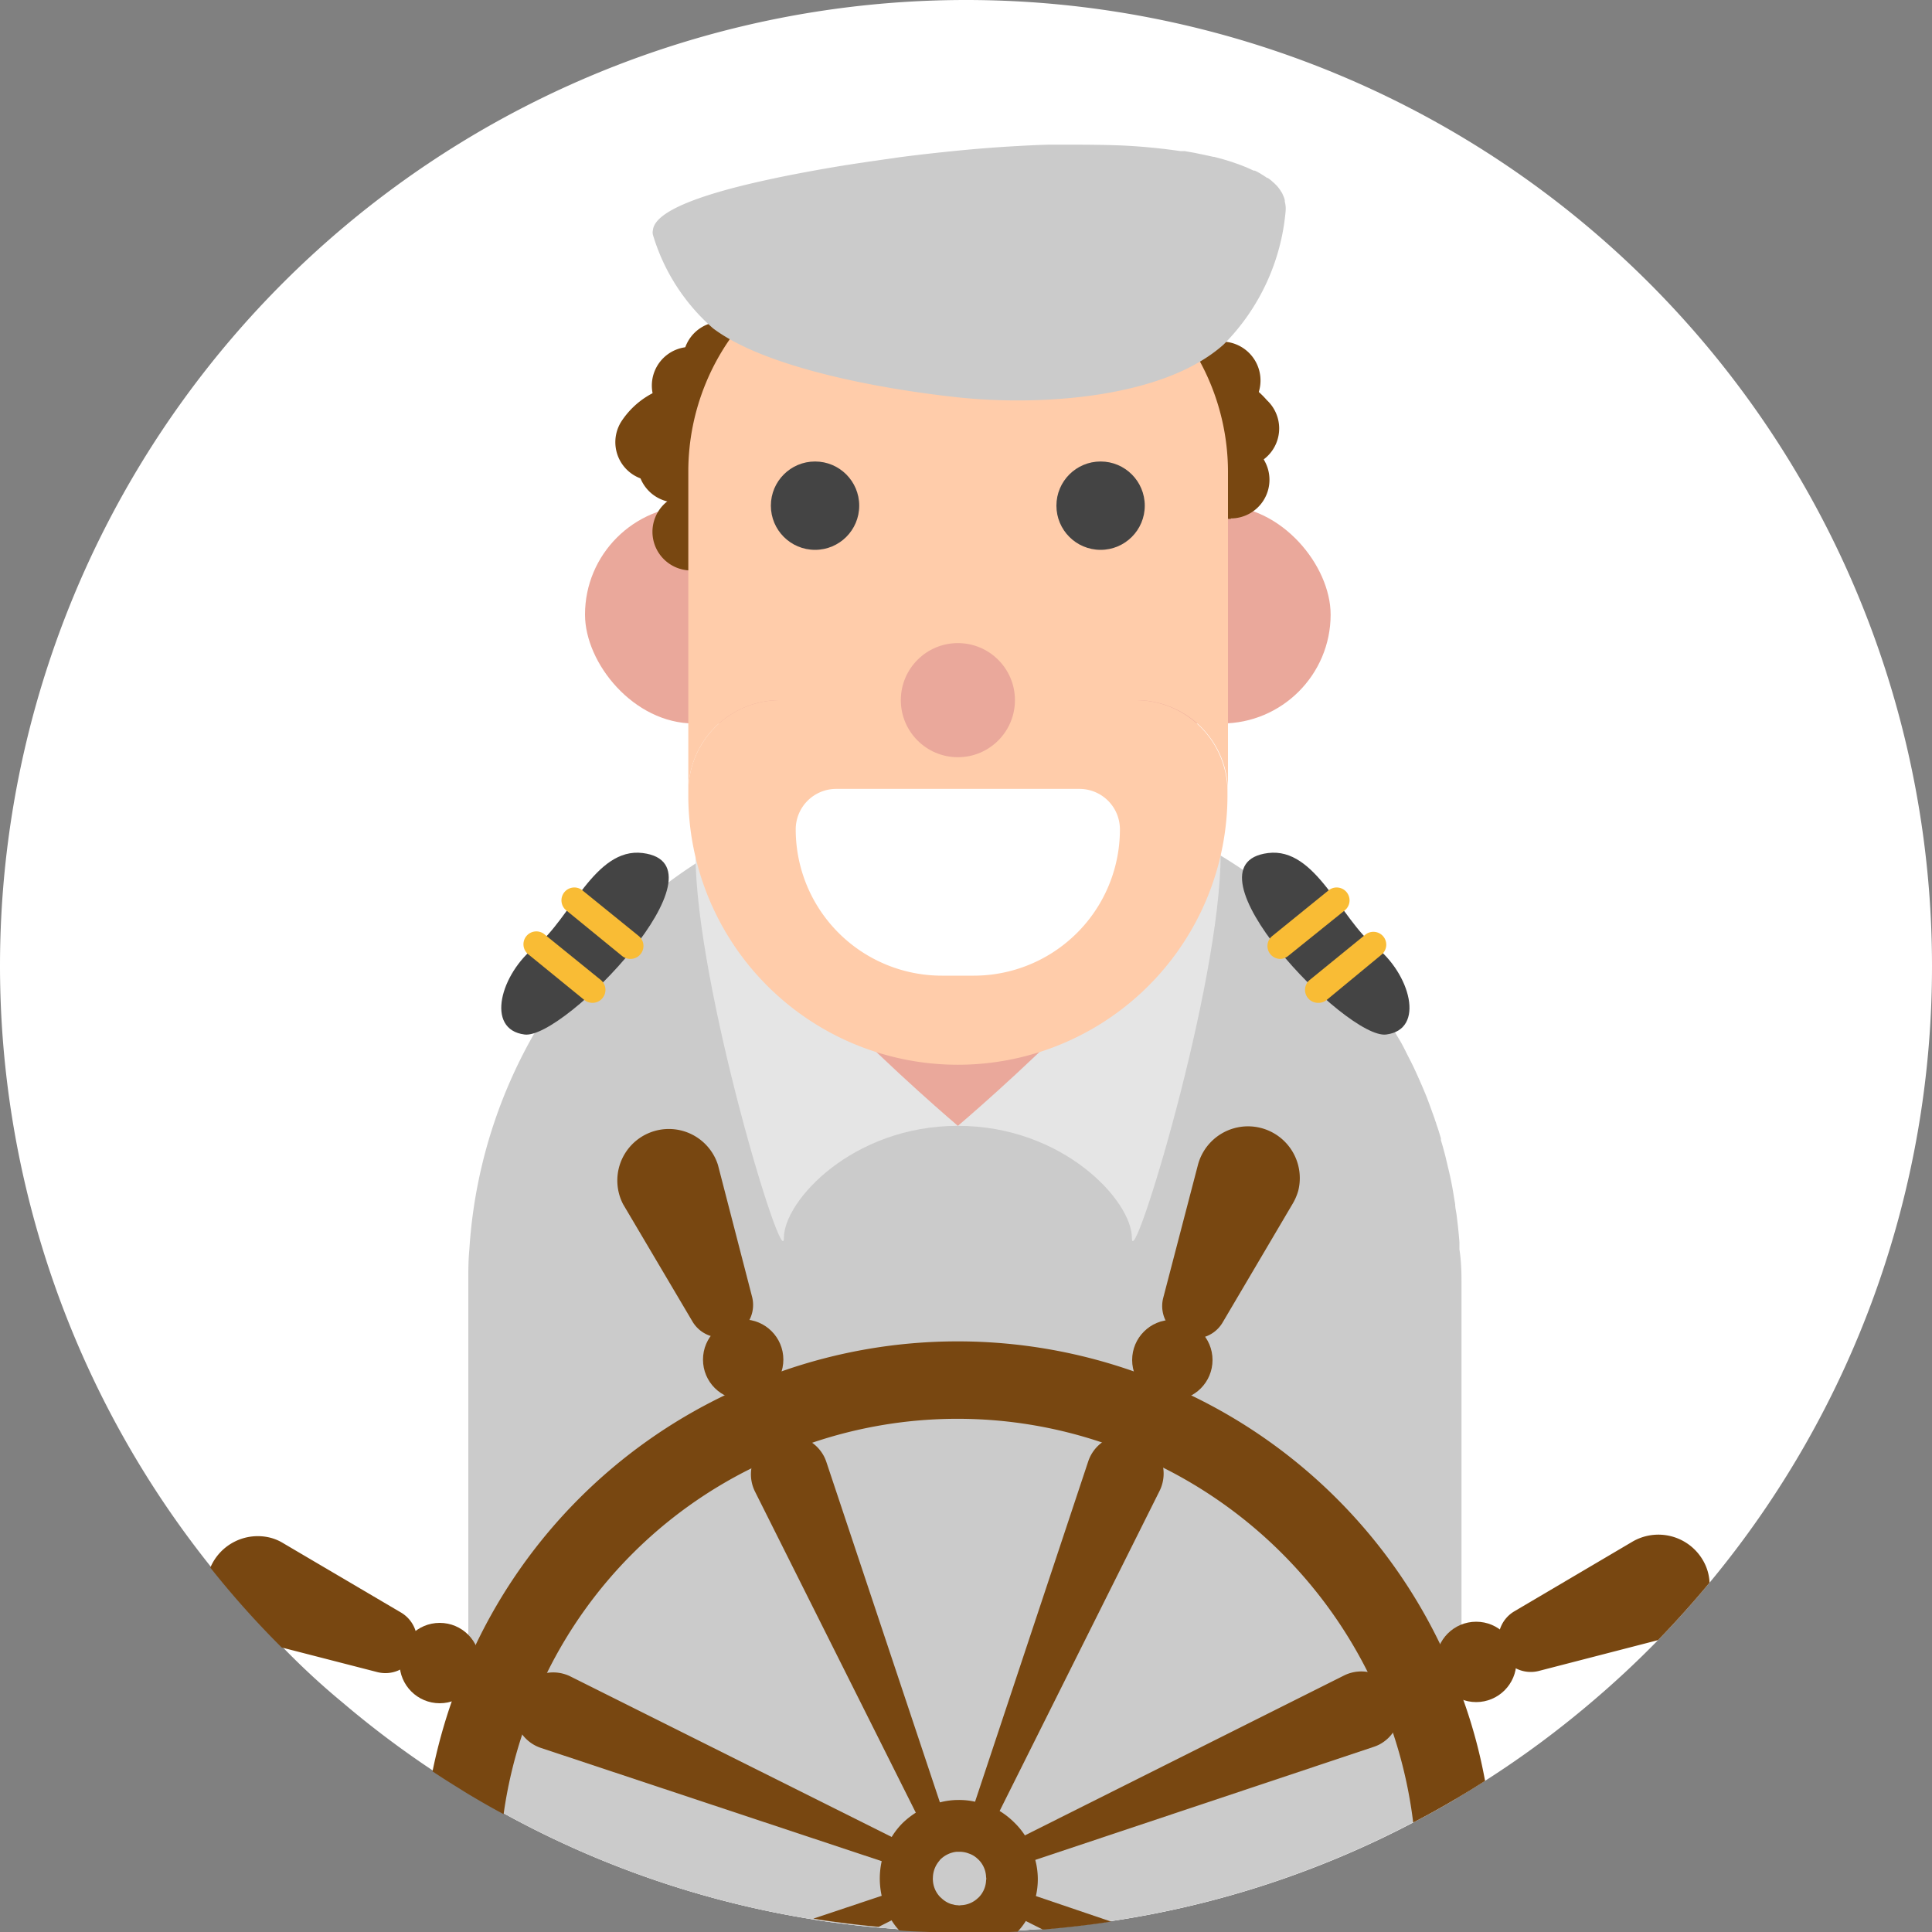 <svg id="Layer_1" data-name="Layer 1" xmlns="http://www.w3.org/2000/svg" viewBox="0 0 150 150"><rect x="0" y="0" width="150" height="150" fill="#808080" stroke="none"/><defs><style>.cls-1{fill:#cbcbcb;}.cls-2{fill:#fff;}.cls-3{fill:#e5e5e5;}.cls-4{fill:#3e5768;}.cls-5{fill:#eaa89b;}.cls-6{fill:#784711;}.cls-7{fill:#fca;}.cls-8{fill:#444;}.cls-9{fill:none;}.cls-10{fill:#f9bc35;}</style></defs><path class="cls-1" d="M113,99.08v40.61c-1.06.63-2.14,1.22-3.23,1.79a73.86,73.86,0,0,1-23.46,7.67l-.7.11-.5.07c-1.36.18-2.72.33-4.1.44-.66,0-1.33.09-2,.12h-.12l-1.65.07q-1,0-2,0H73.62c-.65,0-1.3,0-1.94-.07s-1.22,0-1.82-.1h0l-1.73-.14c-1-.09-2.08-.21-3.11-.35l-.47-.06h0c-.5-.07-1-.14-1.49-.23a74,74,0,0,1-23.85-8.17c-.71-.38-1.41-.77-2.1-1.18-.43-.25-.85-.5-1.27-.77V99.08c0-.82,0-1.63.08-2.44A38.39,38.39,0,0,1,40.64,80.3,39.11,39.11,0,0,1,43.41,76c.4-.54.81-1.06,1.24-1.57s1.07-1.26,1.64-1.86l.33-.35c.36-.37.73-.73,1.1-1.07a38.05,38.05,0,0,1,4.15-3.46c.68-.48,1.38-.95,2.09-1.39L55,65.68c.49-.28,1-.55,1.48-.81a37.53,37.53,0,0,1,5.28-2.28l.77-.26h0a40.17,40.17,0,0,1,4.12-1.08,39.08,39.08,0,0,1,15.34,0,40.36,40.36,0,0,1,4.13,1.08h0l.77.26a38.69,38.69,0,0,1,5.28,2.27l1.48.82,1.06.64a0,0,0,0,0,0,0c.59.37,1.18.76,1.75,1.16a37.28,37.28,0,0,1,4.3,3.52c.28.25.55.51.82.78l.47.48.14.15q.51.52,1,1.08.34.39.66.78c.15.16.28.32.42.49.29.35.56.71.84,1.07l.12.15a.36.36,0,0,0,.07.1c.33.45.65.91,1,1.37,0,0,0,0,0,0,.3.45.59.9.88,1.37s.54.9.8,1.36l0,.09c.27.48.53,1,.78,1.48s.46.93.67,1.4q.06.12.12.27c.21.47.41.94.6,1.42,0,0,0,0,0,0,.15.4.3.8.44,1.2.07.19.14.38.2.58A1.13,1.13,0,0,1,111,87c.13.36.24.72.35,1.09a.83.83,0,0,1,0,.15c.13.41.24.83.35,1.25,0,0,0,0,0,0l.21.89c.19.76.34,1.53.46,2.31l.09.53c0,.32.1.64.13,1,.08.64.15,1.29.2,1.94l0,.56C112.92,97.47,113,98.27,113,99.08Z"/><path class="cls-2" d="M150,75a74.87,74.87,0,0,1-17.27,47.88q-1.92,2.31-4,4.46-2.49,2.55-5.21,4.85a74.78,74.78,0,0,1-8.2,6.06l-1.08.68-.75.45-.52.31c-1.06.63-2.14,1.22-3.23,1.79a73.86,73.86,0,0,1-23.46,7.67l-.7.11-.5.07c-1.36.18-2.72.33-4.1.44-.66,0-1.33.09-2,.12h-.12l-1.65.07q-1,0-2,0H73.62c-.65,0-1.3,0-1.94-.07s-1.22,0-1.82-.1h0l-1.73-.14c-1-.09-2.08-.21-3.11-.35l-.47-.06h0c-.5-.07-1-.14-1.49-.23a74,74,0,0,1-23.85-8.17c-.71-.38-1.41-.77-2.1-1.18l-.75-.45-.52-.32c-.72-.44-1.44-.9-2.15-1.37a74.2,74.2,0,0,1-7.11-5.35q-2.42-2-4.64-4.29a70.67,70.67,0,0,1-5.54-6.2A74.73,74.73,0,0,1,0,75a75,75,0,0,1,150,0Z"/><path class="cls-1" d="M113.47,99.46v39.92l-.52.31c-1.06.63-2.14,1.22-3.23,1.79a73.86,73.86,0,0,1-23.46,7.67l-.7.11-.5.07c-1.36.18-2.72.33-4.1.44-.66,0-1.33.09-2,.12h-.12l-1.65.07q-1,0-2,0H73.62c-.65,0-1.3,0-1.94-.07s-1.22,0-1.82-.1h0l-1.73-.14c-1-.09-2.08-.21-3.11-.35l-.47-.06h0c-.5-.07-1-.14-1.49-.23a74,74,0,0,1-23.85-8.17c-.71-.38-1.41-.77-2.1-1.18l-.75-.45V99.46c0-.82,0-1.63.08-2.44a38.55,38.55,0,0,1,10.77-24.4,39.11,39.11,0,0,1,7.34-5.92A38.48,38.48,0,0,1,62.3,63l.77-.26h0a40.36,40.36,0,0,1,4.13-1.08,39.08,39.08,0,0,1,15.34,0,40.54,40.54,0,0,1,4.14,1.08h0l.77.26a37.83,37.83,0,0,1,7.83,3.74,39,39,0,0,1,6.87,5.46l.47.48c.39.4.76.81,1.13,1.23s.73.84,1.08,1.27.64.81,1,1.22a.36.36,0,0,0,.07.1c.33.45.65.91,1,1.37l0,0c.3.45.59.9.88,1.37s.57,1,.85,1.45.53,1,.78,1.48.46.93.67,1.4l.12.27c.21.47.41.94.6,1.42,0,0,0,0,0,0,.15.4.3.8.44,1.2.07.19.14.38.2.58a1.13,1.13,0,0,1,.08.24c.13.36.24.72.35,1.09a.83.83,0,0,1,0,.15c.13.41.24.83.35,1.25,0,0,0,0,0,0l.21.89c.19.76.34,1.53.46,2.31l.09.53c0,.32.1.64.13,1,.08.64.15,1.29.2,1.94l0,.56C113.44,97.85,113.47,98.65,113.47,99.46Z"/><path class="cls-3" d="M74.37,87.41c8.17,0,13.51,5.82,13.51,8.7s6.89-19.64,6.89-29.79S74.37,87.41,74.37,87.41Z"/><path class="cls-3" d="M74.37,87.41c-8.17,0-13.51,5.82-13.51,8.7S54,76.47,54,66.32,74.37,87.41,74.37,87.41Z"/><polygon class="cls-4" points="74.37 62.52 75.34 67.52 73.4 67.52 74.37 62.52"/><path class="cls-5" d="M94.17,63.51c0-7.19-8.87-13-19.8-13s-19.81,5.83-19.81,13,19.81,23.9,19.81,23.9S94.17,70.7,94.17,63.51Z"/><rect class="cls-5" x="45.42" y="39.26" width="57.89" height="16.91" rx="8.46"/><circle class="cls-1" cx="59.13" cy="36.25" r="5.57"/><path class="cls-6" d="M59.13,42.32a6.07,6.07,0,1,1,6.07-6.07A6.07,6.07,0,0,1,59.13,42.32Zm0-11.14a5.07,5.07,0,1,0,5.07,5.07A5.08,5.08,0,0,0,59.13,31.18Z"/><path class="cls-6" d="M50.77,37.33a3,3,0,0,1-2.52-4.62,6.45,6.45,0,0,1,4.53-2.85,6.87,6.87,0,0,1,5.68,2.35,3,3,0,0,1-4.24,4.24,2.91,2.91,0,0,0-.79-.6l-.13.1A3,3,0,0,1,50.77,37.33Z"/><path class="cls-6" d="M57.89,36.28A2.93,2.93,0,0,1,56.55,36a3,3,0,0,1-1.34-4,2.86,2.86,0,0,0,.33-1l-.14-.09a3,3,0,1,1,1.48-5.81A6.43,6.43,0,0,1,61,28.49a6.9,6.9,0,0,1-.44,6.14A3,3,0,0,1,57.89,36.28Z"/><path class="cls-6" d="M58.85,37.32a6.5,6.5,0,0,1-2.64-4.67,6.87,6.87,0,0,1,2.63-5.56,3,3,0,1,1,4,4.44,2.7,2.7,0,0,0-.64.76.77.77,0,0,0,.17.19l-1.81,2.39Z"/><path class="cls-6" d="M61.34,34.66a8.25,8.25,0,0,1-3.74-1,3,3,0,0,1,2.73-5.35,3.06,3.06,0,0,0,1,.34,1.5,1.5,0,0,0,.11-.22l2.88.84,2.9.76a6.48,6.48,0,0,1-3.43,4.12A5.91,5.91,0,0,1,61.34,34.66Z"/><path class="cls-6" d="M61.06,35.5a6.47,6.47,0,0,1-3.86-3.72,6.88,6.88,0,0,1,.93-6.08,3,3,0,1,1,5.13,3.1,3,3,0,0,0-.4.92,1,1,0,0,0,.22.13l-1,2.81Zm1.8-5.71h0Z"/><path class="cls-6" d="M67.48,37.69a3,3,0,0,1-2.12-.88,3,3,0,0,0-.79-.61,1,1,0,0,0-.18.18l-2.48-1.69-2.52-1.62a6.42,6.42,0,0,1,4.53-2.86,6.85,6.85,0,0,1,5.68,2.36,3,3,0,0,1-2.12,5.12Z"/><path class="cls-6" d="M59.81,36.35A6.4,6.4,0,0,1,60.37,31a6.88,6.88,0,0,1,5.37-3,3,3,0,0,1,.7,6,3.09,3.09,0,0,0-1,.25,1.07,1.07,0,0,0,0,.25l-2.86.9Z"/><path class="cls-6" d="M60.8,47A3,3,0,0,1,58,45a6.44,6.44,0,0,1,.56-5.33,6.85,6.85,0,0,1,5.37-3,3,3,0,1,1,.7,6,2.82,2.82,0,0,0-1,.24.85.85,0,0,0,0,.17,3,3,0,0,1-2.84,4Z"/><path class="cls-6" d="M66.8,41.79a3,3,0,0,1-2.69-1.66,2.64,2.64,0,0,0-.55-.83,1,1,0,0,0-.23.11L61.52,37l-1.87-2.34a6.41,6.41,0,0,1,5.2-1.26,6.83,6.83,0,0,1,4.64,4,3,3,0,0,1-1.35,4A3.05,3.05,0,0,1,66.8,41.79Z"/><path class="cls-6" d="M57.59,45.21a3,3,0,0,1-3-2.81,2.84,2.84,0,0,0-.19-1,1,1,0,0,0-.25,0l-.75-2.91-.83-2.88a6.43,6.43,0,0,1,5.29.84A6.87,6.87,0,0,1,60.59,42a3,3,0,0,1-2.8,3.19Z"/><path class="cls-6" d="M52.83,39A3,3,0,0,1,52.21,33a2.83,2.83,0,0,0,.94-.33c0-.07,0-.17,0-.17a3,3,0,1,1,5.47-2.46,6.49,6.49,0,0,1-.08,5.35,6.89,6.89,0,0,1-5.08,3.48A2.68,2.68,0,0,1,52.83,39Z"/><path class="cls-6" d="M53.67,44.29a3,3,0,0,1-.61-5.94A2.93,2.93,0,0,0,54,38a1.84,1.84,0,0,0,0-.25l2.77-1.15,2.73-1.23a6.41,6.41,0,0,1-.08,5.35,6.85,6.85,0,0,1-5.08,3.48A2.56,2.56,0,0,1,53.67,44.29Z"/><path class="cls-6" d="M64.62,45.68a6.4,6.4,0,0,1-4.76-2.09,6.89,6.89,0,0,1-1.32-6,3,3,0,0,1,5.91,1.06,2.73,2.73,0,0,0,0,1,.7.7,0,0,0,.25,0l0,3,.12,3Zm-.2-6h0Z"/><path class="cls-6" d="M56.7,34.85h-.16a6.9,6.9,0,0,1-5.32-3.1A3,3,0,1,1,56,28.12a3,3,0,0,0,.7.71l.14-.09a3,3,0,0,1,4.57,3.89A6.45,6.45,0,0,1,56.7,34.85Z"/><circle class="cls-1" cx="87.88" cy="34.75" r="5.57"/><path class="cls-6" d="M87.88,40.82A6.07,6.07,0,1,1,94,34.75,6.08,6.08,0,0,1,87.88,40.82Zm0-11.14A5.07,5.07,0,1,0,93,34.75,5.08,5.08,0,0,0,87.88,29.68Z"/><path class="cls-6" d="M79.53,35.83A3,3,0,0,1,77,31.21a6.48,6.48,0,0,1,4.54-2.85,6.88,6.88,0,0,1,5.68,2.35A3,3,0,0,1,83,35a2.91,2.91,0,0,0-.79-.6l-.13.1A3,3,0,0,1,79.53,35.83Z"/><path class="cls-6" d="M86.65,34.78a2.93,2.93,0,0,1-1.34-.32,3,3,0,0,1-1.34-4,2.75,2.75,0,0,0,.32-1l-.14-.09a3,3,0,0,1,1.48-5.81A6.4,6.4,0,0,1,89.77,27a6.84,6.84,0,0,1-.44,6.14A3,3,0,0,1,86.65,34.78Z"/><path class="cls-6" d="M87.6,35.81A6.42,6.42,0,0,1,85,31.15a6.87,6.87,0,0,1,2.63-5.56,3,3,0,1,1,4,4.44,3,3,0,0,0-.65.76,1,1,0,0,0,.17.19l-1.81,2.39Z"/><path class="cls-6" d="M90.09,33.16a8.22,8.22,0,0,1-3.73-1,3,3,0,0,1,2.73-5.35,3,3,0,0,0,.94.34,1.64,1.64,0,0,0,.12-.22l2.87.84,2.91.76a6.47,6.47,0,0,1-3.44,4.12A5.87,5.87,0,0,1,90.09,33.16Z"/><path class="cls-6" d="M89.81,34A6.46,6.46,0,0,1,86,30.28a6.88,6.88,0,0,1,.93-6.08A3,3,0,1,1,92,27.3a2.78,2.78,0,0,0-.4.92,1.2,1.2,0,0,0,.21.13l-1,2.81Zm1.8-5.71h0Z"/><path class="cls-6" d="M90.67,36.19a3,3,0,0,1-2.53-4.62,6.45,6.45,0,0,1,4.54-2.86,6.88,6.88,0,0,1,5.68,2.36,3,3,0,1,1-4.24,4.24,2.87,2.87,0,0,0-.8-.61l-.13.11A3,3,0,0,1,90.67,36.19Z"/><path class="cls-6" d="M91.4,36.87a3,3,0,0,1-2.84-2,6.46,6.46,0,0,1,.57-5.33,6.86,6.86,0,0,1,5.36-3,3,3,0,1,1,.71,6,3,3,0,0,0-1,.25v.17a3,3,0,0,1-1.85,3.81A3.11,3.11,0,0,1,91.4,36.87Z"/><path class="cls-6" d="M86.72,43.49a6.46,6.46,0,0,1,.57-5.33,6.85,6.85,0,0,1,5.37-3,3,3,0,1,1,.7,6,2.83,2.83,0,0,0-1,.24,1,1,0,0,0,0,.25l-2.86.9Z"/><path class="cls-6" d="M95.56,40.29a3,3,0,0,1-2.69-1.66,2.79,2.79,0,0,0-.56-.83.91.91,0,0,0-.22.11l-1.81-2.39L88.4,33.18a6.43,6.43,0,0,1,5.21-1.26c1.35.29,3.24,1.23,4.64,4a3,3,0,0,1-2.69,4.33Z"/><path class="cls-6" d="M86.35,43.71a3,3,0,0,1-3-2.81,3,3,0,0,0-.2-1,1.06,1.06,0,0,0-.25,0L82.17,37l-.84-2.88a6.45,6.45,0,0,1,5.3.84,6.89,6.89,0,0,1,2.71,5.52,3,3,0,0,1-2.79,3.19Z"/><path class="cls-6" d="M81.58,37.45A3,3,0,0,1,81,31.51a2.83,2.83,0,0,0,.94-.33,1.44,1.44,0,0,0,0-.24l2.77-1.16,2.73-1.23a6.41,6.41,0,0,1-.08,5.35,6.85,6.85,0,0,1-5.07,3.48A2.7,2.7,0,0,1,81.58,37.45Z"/><path class="cls-6" d="M82.43,42.79a3,3,0,0,1-.62-5.94,2.83,2.83,0,0,0,.94-.33.7.7,0,0,0,0-.25l2.77-1.15,2.74-1.23a6.49,6.49,0,0,1-.08,5.35,6.87,6.87,0,0,1-5.08,3.48A2.68,2.68,0,0,1,82.43,42.79Z"/><path class="cls-6" d="M93.38,44.18a6.4,6.4,0,0,1-4.76-2.09c-.91-1-1.87-2.92-1.33-6a3,3,0,0,1,5.91,1.06,2.88,2.88,0,0,0,0,1,.69.69,0,0,0,.24,0l0,3,.11,3Zm-.2-6h0Z"/><path class="cls-6" d="M85.46,33.35h-.17A6.87,6.87,0,0,1,80,30.25a3,3,0,1,1,4.77-3.63,2.92,2.92,0,0,0,.71.71,1.49,1.49,0,0,0,.2-.15l2.22,2,2.29,1.95A6.45,6.45,0,0,1,85.46,33.35Z"/><path class="cls-7" d="M77.34,18.65a18,18,0,0,1,18,18V61.49a7.13,7.13,0,0,0-7.13-7.13H60.57a7.13,7.13,0,0,0-7.13,7.13V36.61a18,18,0,0,1,18-18Z"/><path class="cls-7" d="M95.3,61.49v.22a20.21,20.21,0,0,1-.1,2.07,20.93,20.93,0,0,1-41.66,0,20.21,20.21,0,0,1-.1-2.07v-.22a7.13,7.13,0,0,1,7.13-7.13h27.6A7.13,7.13,0,0,1,95.3,61.49Z"/><path class="cls-2" d="M64.92,61.25H83.81a3.14,3.14,0,0,1,3.14,3.14v0A11.35,11.35,0,0,1,75.6,75.75H73.13A11.35,11.35,0,0,1,61.78,64.39v0a3.14,3.14,0,0,1,3.14-3.14Z"/><circle class="cls-5" cx="74.37" cy="54.36" r="4.43"/><circle class="cls-8" cx="63.28" cy="39.26" r="3.43"/><circle class="cls-8" cx="85.45" cy="39.26" r="3.43"/><path class="cls-1" d="M112.89,96.67h0l0-.56C112.86,96.29,112.88,96.48,112.89,96.67Z"/><path class="cls-1" d="M99.82,16.33A16.76,16.76,0,0,1,95,26.75c-4.74,4.23-14.4,4.77-20.63,4.1s-15-2.34-19-5.35a15.53,15.53,0,0,1-4.68-7.28.77.77,0,0,1,0-.34c.12-1.31,2.91-2.46,6.91-3.46,1.42-.35,3-.69,4.65-1s3.1-.56,4.75-.8l.45-.07h0l2.45-.35c1.46-.19,3-.36,4.52-.51s3.07-.27,4.56-.35c.85-.05,1.7-.09,2.53-.11h0l.48,0c1.72,0,3.38,0,5,.06a46.51,46.51,0,0,1,4.65.44l.33,0,.79.14.77.16.69.15.06,0,.7.19h0l.65.2.63.22.58.23.5.23.09,0a4.92,4.92,0,0,1,.45.24h0l.33.21a1,1,0,0,1,.15.11l.06,0a3.16,3.16,0,0,1,.27.2l0,0,.26.23h0l.16.16a2.66,2.66,0,0,1,.34.45.36.36,0,0,0,.07.1,1.76,1.76,0,0,1,.09.2,1.64,1.64,0,0,1,.14.39l0,.11A2.11,2.11,0,0,1,99.82,16.33Z"/><line class="cls-9" x1="20.54" y1="123.5" x2="30.25" y2="127.51"/><line class="cls-9" x1="96.65" y1="91.99" x2="92.63" y2="101.7"/><circle class="cls-1" cx="74.36" cy="145.76" r="4.11"/><path class="cls-6" d="M75,145.82a.63.63,0,0,1-.14.4l0,0a.31.31,0,0,1-.14.11h0a.8.8,0,0,1-.16.08l-.1.05-.3.15-1.08.54-.13.07h0l-1.8.9,0,0-1.76.89h0l-1.17.59c-1-.09-2.08-.21-3.11-.35l-.47-.06h0c-.5-.07-1-.14-1.49-.23l5.45-1.82.07,0,1.82-.61.08,0,1.85-.62.09,0,.19-.06,1-.33.35-.11h0l.05,0,.08,0,.23-.08a.51.51,0,0,1,.3,0,.17.17,0,0,1,.1,0,.34.34,0,0,1,.12.06.08.08,0,0,1,0,0s0,0,0,0a.43.43,0,0,1,.17.24A.45.45,0,0,1,75,145.82Z"/><path class="cls-6" d="M74.2,146.41,42,135.71a3,3,0,0,1,1.9-5.71,2.66,2.66,0,0,1,.39.16l30.36,15.17a.58.58,0,0,1-.44,1.08Z"/><path class="cls-6" d="M73.82,146.16l-15.2-30.35A3,3,0,0,1,64,113.12a3.2,3.2,0,0,1,.16.39l10.74,32.2a.58.58,0,0,1-.37.74A.6.6,0,0,1,73.82,146.16Z"/><path class="cls-6" d="M73.78,145.67l10.71-32.21a3,3,0,1,1,5.7,1.9,2.66,2.66,0,0,1-.16.39L74.86,146.11a.59.59,0,0,1-1.08-.44Z"/><path class="cls-6" d="M74,145.29l30.34-15.2a3,3,0,1,1,2.7,5.38,3.33,3.33,0,0,1-.4.16L74.49,146.37a.58.58,0,0,1-.74-.37A.58.58,0,0,1,74,145.29Z"/><path class="cls-6" d="M80.37,147.19l5.89,2-.7.11-.5.07c-1.36.18-2.72.33-4.1.44l-1.37-.69-.09,0-1.71-.86L76,147.26l-.08,0-.08,0-1.07-.53-.29-.15-.06,0-.1-.06h0l-.08,0-.1,0-.08-.05a.57.57,0,0,1-.24-.47.09.09,0,0,1,0-.05s0,0,0,0a.46.46,0,0,1,0-.2.91.91,0,0,1,.11-.16.56.56,0,0,1,.46-.16h.06a.11.11,0,0,1,.08,0l.12,0,.12,0,.41.14,1,.33.27.09.07,0,1.87.63.08,0,1.81.61Z"/><line class="cls-9" x1="128.2" y1="123.4" x2="118.5" y2="127.42"/><path class="cls-6" d="M132.73,122.88q-1.92,2.31-4,4.46l-9.25,2.39a2.53,2.53,0,0,1-3.08-1.81,2.41,2.41,0,0,1,.05-1.41,2.52,2.52,0,0,1,1.11-1.4l9.14-5.39a4,4,0,0,1,5.51,1.41A3.76,3.76,0,0,1,132.73,122.88Z"/><circle class="cls-6" cx="114.61" cy="129.03" r="3.12"/><line class="cls-9" x1="52.06" y1="91.97" x2="56.09" y2="101.68"/><path class="cls-6" d="M55.74,90.44l2.66,10.28a2.53,2.53,0,0,1-4.62,1.91l-5.4-9.13a4,4,0,1,1,7.36-3.06Z"/><circle class="cls-6" cx="57.7" cy="105.56" r="3.12"/><circle class="cls-1" cx="74.44" cy="145.8" r="4.11"/><path class="cls-8" d="M49.9,66.23c-3.72-.47-5.63,5.16-8.32,7.25s-3.94,6.45-.85,6.84S56.87,67.1,49.9,66.23Z"/><path class="cls-10" d="M46,77.86a1,1,0,0,1-.63-.22l-4.32-3.52a1,1,0,1,1,1.26-1.55l4.33,3.51a1,1,0,0,1,.14,1.41A1,1,0,0,1,46,77.86Z"/><path class="cls-10" d="M48.94,74.45a1,1,0,0,1-.63-.22L44,70.71a1,1,0,1,1,1.26-1.55l4.33,3.51a1,1,0,0,1,.14,1.41A1,1,0,0,1,48.94,74.45Z"/><path class="cls-8" d="M98.45,66.23c3.72-.47,5.63,5.16,8.32,7.25s3.94,6.45.85,6.84S91.48,67.1,98.45,66.23Z"/><path class="cls-10" d="M102.33,77.86a1,1,0,0,1-.78-.37,1,1,0,0,1,.14-1.41L106,72.57a1,1,0,0,1,1.41.15,1,1,0,0,1-.15,1.4L103,77.64A1,1,0,0,1,102.33,77.86Z"/><path class="cls-10" d="M99.42,74.45a1,1,0,0,1-.64-1.78l4.33-3.51a1,1,0,1,1,1.26,1.55L100,74.23A1,1,0,0,1,99.42,74.45Z"/><path class="cls-6" d="M113.62,132c-.2-.59-.42-1.18-.67-1.76-.34-.87-.72-1.73-1.13-2.57a41.37,41.37,0,0,0-19.33-19.33q-1.06-.52-2.19-1c-.75-.31-1.5-.6-2.26-.86a41.28,41.28,0,0,0-27.38,0q-1.11.39-2.19.84c-.74.31-1.47.63-2.18,1a41.16,41.16,0,0,0-19.36,19.39c-.34.7-.66,1.42-1,2.15-.07.16-.13.33-.2.49-.22.56-.44,1.13-.64,1.7a42.4,42.4,0,0,0-1.51,5.48c.71.47,1.43.93,2.15,1.37.42.27.84.52,1.27.77.69.41,1.39.8,2.1,1.18a35.15,35.15,0,0,1,1.44-6.17c.28-.85.59-1.69.94-2.53s.67-1.54,1-2.29A35,35,0,0,1,58.34,114a26.79,26.79,0,0,1,2.43-1.13c.76-.32,1.53-.6,2.3-.86A35.16,35.16,0,0,1,85.58,112q1.23.4,2.43.9c.78.32,1.55.67,2.3,1.05a35.66,35.66,0,0,1,19.41,27.55c1.09-.57,2.17-1.16,3.23-1.79l1.27-.76,1.08-.68A39.88,39.88,0,0,0,113.62,132Z"/><line class="cls-9" x1="20.54" y1="123.5" x2="30.25" y2="127.51"/><path class="cls-6" d="M32.1,128.66a2.53,2.53,0,0,1-2.81,1.16l-7.42-1.91a70.67,70.67,0,0,1-5.54-6.2A4,4,0,0,1,21,119.39a3.68,3.68,0,0,1,1,.43l9.14,5.38a2.54,2.54,0,0,1,.9,3.46Z"/><circle class="cls-6" cx="34.14" cy="129.12" r="3.12"/><line class="cls-9" x1="96.65" y1="91.99" x2="92.63" y2="101.7"/><path class="cls-6" d="M100.33,93.51l-5.39,9.14a2.52,2.52,0,0,1-4.62-1.91L93,90.47a4,4,0,1,1,7.79,2A4.38,4.38,0,0,1,100.33,93.51Z"/><circle class="cls-6" cx="91.02" cy="105.59" r="3.12"/><path class="cls-6" d="M80.38,144.41a5.87,5.87,0,0,0-.8-1.9,5.71,5.71,0,0,0-.82-1,6.1,6.1,0,0,0-1.14-.9,5.49,5.49,0,0,0-1.33-.6s-.05,0-.07,0a4.05,4.05,0,0,0-.5-.12,5.46,5.46,0,0,0-1.28-.14,5.61,5.61,0,0,0-1.48.19,5.71,5.71,0,0,0-1.88.81,6.5,6.5,0,0,0-1,.79,5.72,5.72,0,0,0-.89,1.15,5.53,5.53,0,0,0-.75,1.88,6.22,6.22,0,0,0,.81,4.57,4.88,4.88,0,0,0,.57.74c.6.05,1.21.08,1.82.1s1.29.06,1.94.07h1.62q1,0,2,0l1.65-.07H79a5.21,5.21,0,0,0,.63-.81,5.65,5.65,0,0,0,.78-1.89A5.81,5.81,0,0,0,80.38,144.41ZM73,147.29l0,0a2,2,0,0,1-.57-1.34.29.29,0,0,1,0-.13,2.06,2.06,0,0,1,.51-1.36.24.24,0,0,1,.06-.08l0,0a2.11,2.11,0,0,1,1.28-.61h.21a2.08,2.08,0,0,1,.6.09l.14.05a1.84,1.84,0,0,1,.63.37l.12.11,0,0a2,2,0,0,1,.58,1.36.41.41,0,0,1,0,.22,2,2,0,0,1-.58,1.35s0,0,0,0l-.06.05a2,2,0,0,1-1.33.55.45.45,0,0,1-.23,0,1.15,1.15,0,0,1-.37-.06s0,0,0,0a1,1,0,0,1-.25-.07,2,2,0,0,1-.66-.43Z"/></svg>